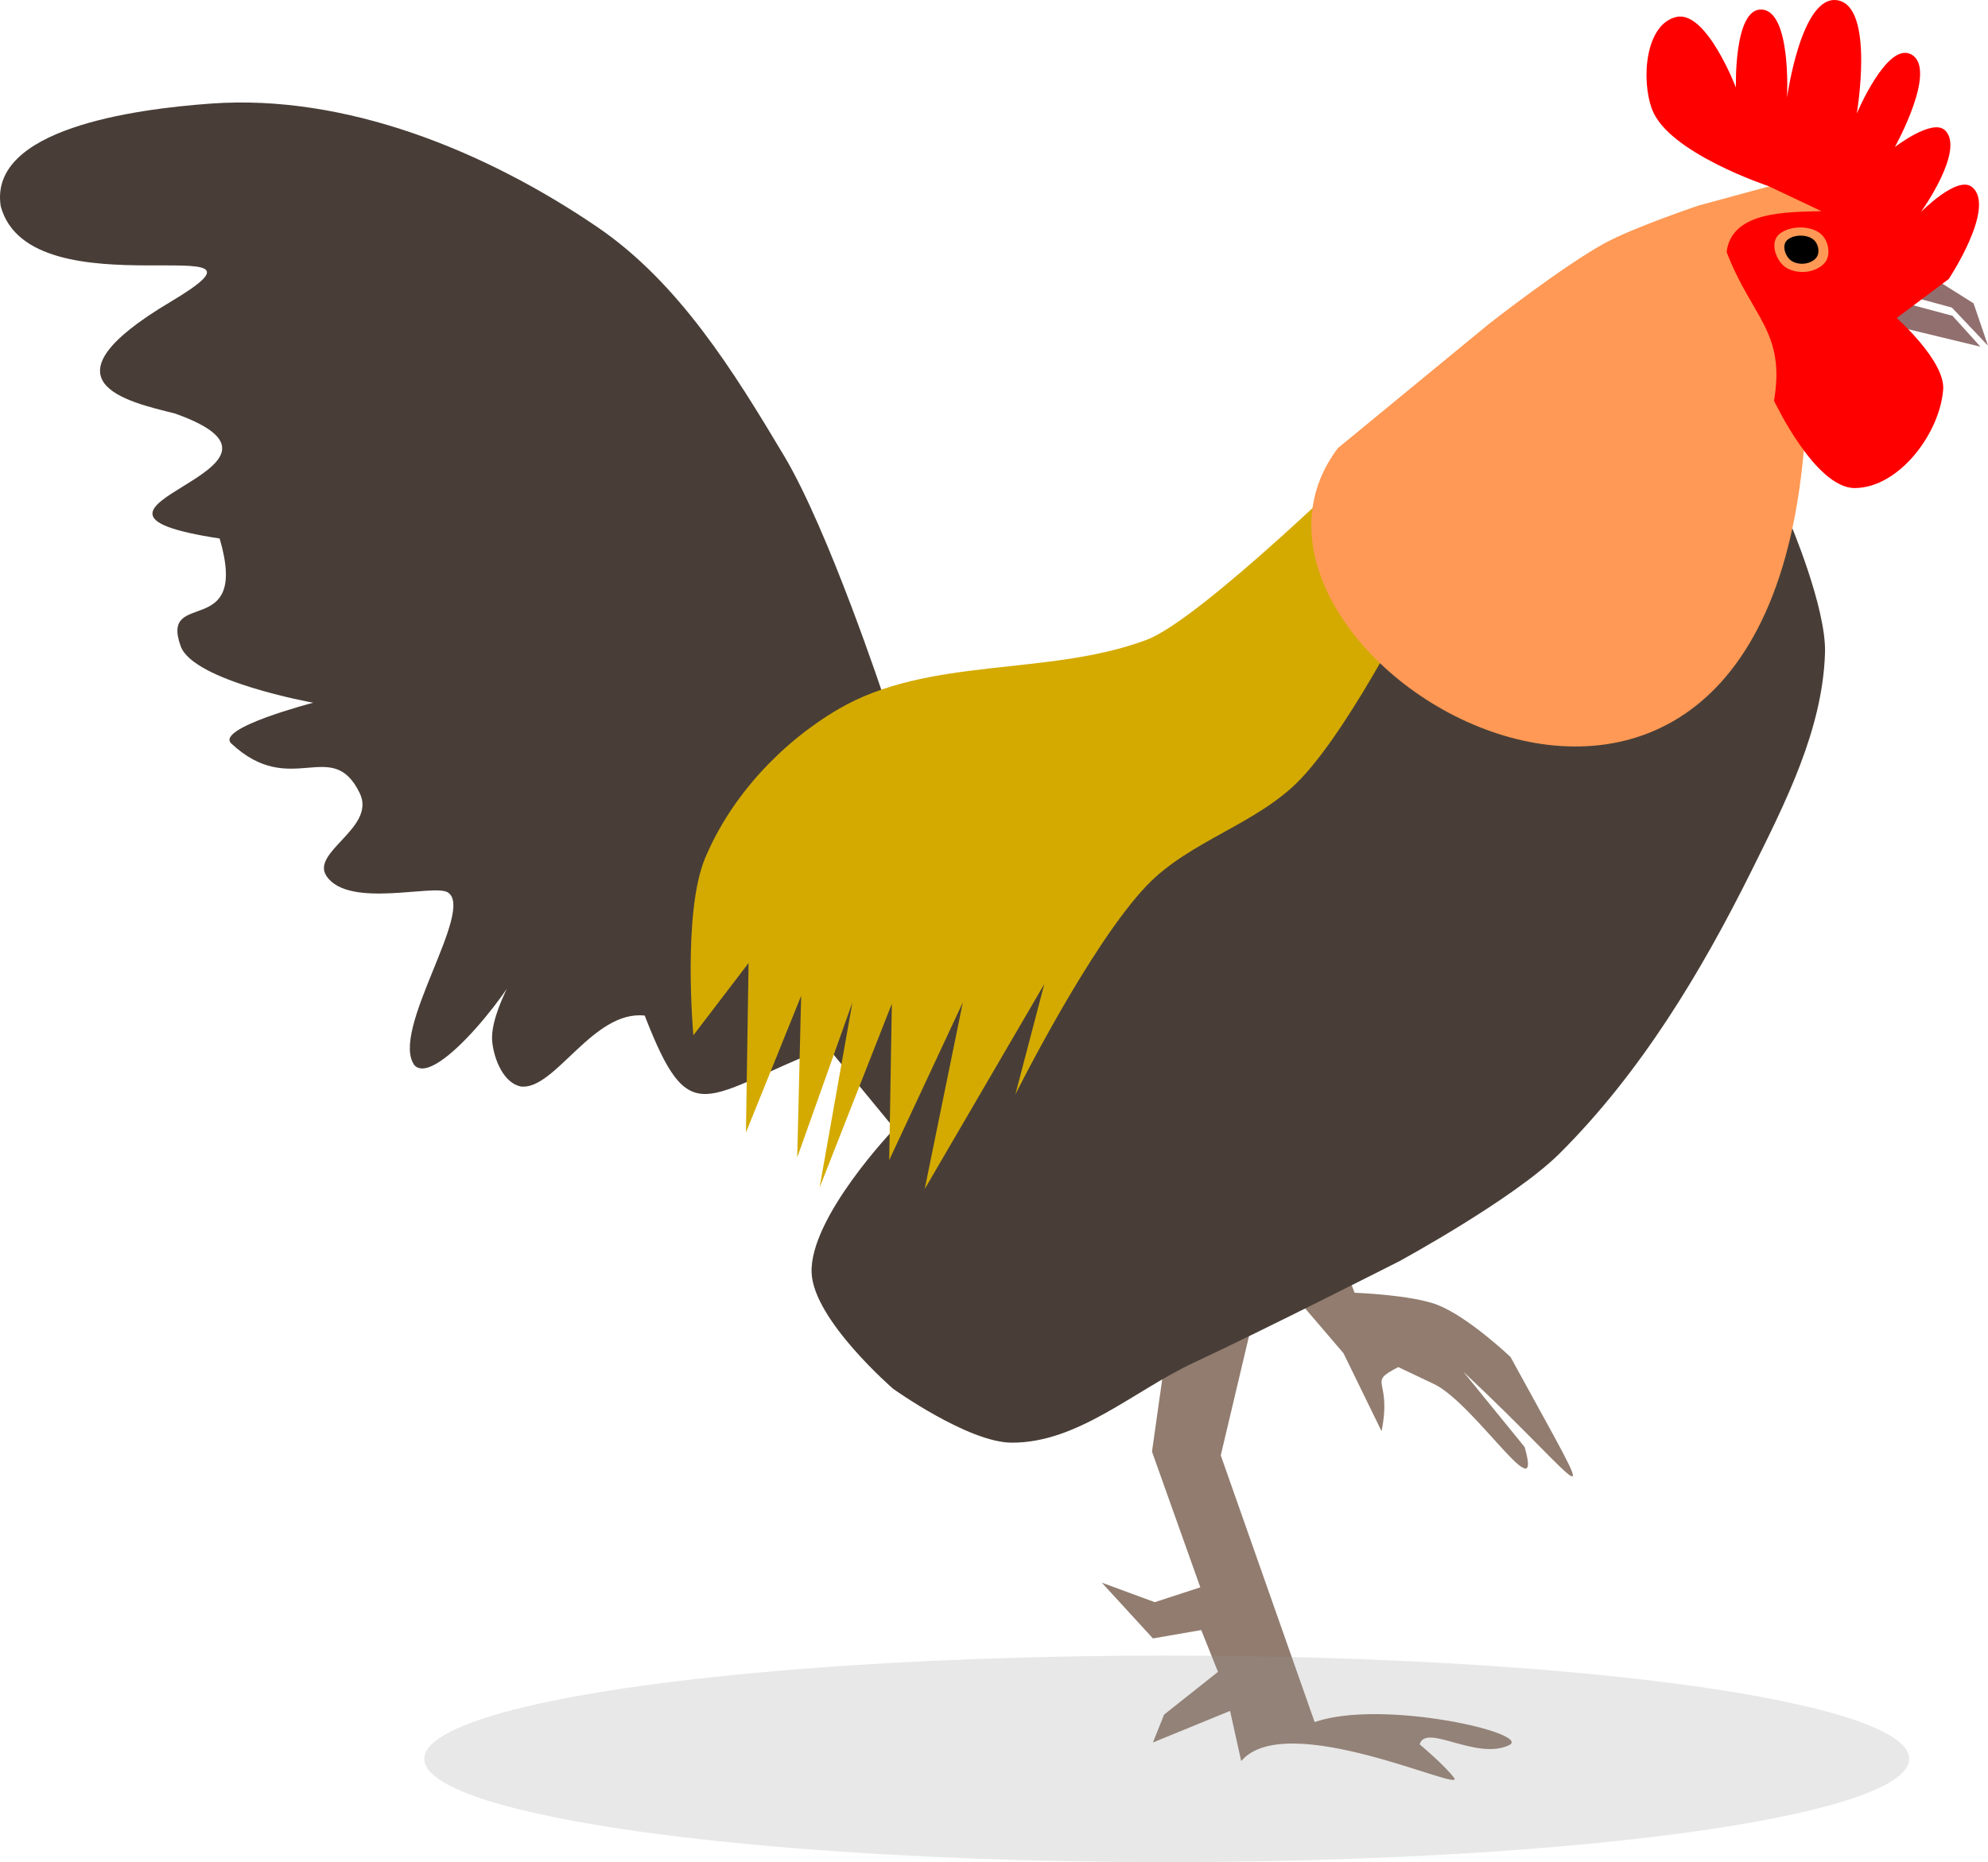 <svg width="808.5mm" height="757.45mm" viewBox="0 0 808.5 757.45" xmlns="http://www.w3.org/2000/svg"><g stroke-miterlimit="5.2" stroke-width="0"><path d="M786.053 112.952l16.57 10.424 5.88 17.239-14.7-15.502-18.173-4.944z" fill="#916f6f"/><path d="M773.893 133.402l31.538 7.617-11.36-12.562-16.971-4.543-10.691 3.608z" fill="#916f6f"/><path d="M477.953 523.582l-9.45 66.902 19.656 55.185-18.521 6.048-21.545-7.938 20.789 22.68 19.655-3.403 6.803 17.01-21.923 17.386-4.535 11.34 31.37-12.852 4.537 20.41c18.298-21.634 91.59 13.502 86.557 6.805-3.908-5.2-13.985-13.607-13.985-13.607 2.536-8.74 22.843 6.608 36.286.378 10.183-4.72-51.317-19.005-78.997-9.45l-38.176-108.48 18.52-78.24 31.373 36.663 15.497 31.75c4.409-21.85-6.33-19.254 6.804-26.08l15.119 7.182c16.758 8.856 44.066 52.41 36.255 25.324l-24.916-30.616c51.327 48.09 59.122 67.058 19.18-6.006 0 0-17.151-16.33-29.763-21.21-10.57-4.087-33.64-4.912-33.64-4.912l-13.23-34.396z" fill="#917c6f"/></g><path d="M.283 83.822c-4.85-31.343 53.893-39.41 85.526-41.694 54.854-3.96 111.7 19.289 157.15 50.247 33.075 22.526 55.396 58.648 75.905 93.01 18.179 30.459 40.625 98.355 40.625 98.355l140.58-24.054 125.08-38.487 93.544 2.673 9.087-11.76s15 35.007 14.433 53.454c-.962 31.2-16.05 60.776-29.934 88.733-20.597 41.474-45.22 82.26-78.043 114.93-18.564 18.476-65.214 43.832-65.214 43.832s-55.29 28.068-83.388 41.16c-24.516 11.423-47.255 32.795-74.3 32.607-17.622-.123-48.11-21.916-48.11-21.916s-32.244-27.88-33.14-47.04c-1.058-22.561 33.675-58.798 33.675-58.798l-27.262-33.141c-50.727 19.923-55.668 35.186-74.3-12.83-21.052-2.28-36.408 30.287-50.248 28.866-7.1-1.292-11.025-10.996-11.76-18.174-1.304-12.74 13.898-35.814 13.898-35.814-3.083 11.137-36.546 54.46-45.477 45.396-10.382-13.71 24.882-63.397 13.472-70.404-5.714-3.51-40.175 6.692-49.245-6.53-6.771-9.872 20.333-19.697 13.455-33.839-11.326-23.287-27.884 2.562-52.21-20.15-6.683-6.24 33.286-16.606 33.286-16.606s-48.69-8.761-53.865-22.95c-8.75-23.993 28.156-1.83 15.82-43.85-79.55-12.137 46.462-27.835-18.15-50.842-19.577-4.888-56.514-12.88-1.946-45.357 54.568-32.477-56.894 5.774-68.956-39.02z" fill="#483e37"/><g stroke-miterlimit="5.2" stroke-width="0"><path d="M556.743 184.852s-68.322 67.09-90.337 75.37c-40.177 15.108-88.617 6.57-125.62 28.33-23.278 13.69-43.523 35.51-53.988 60.404-9.343 22.224-4.81 72.163-4.81 72.163l22.45-29.4-1.07 68.956 22.452-55.592-1.604 65.748 22.45-63.076-13.362 75.37 29.4-74.835-1.07 63.61 29.935-64.145-15.502 75.905 48.643-83.388-11.76 44.9s30.316-60.81 53.454-84.991c17.53-18.32 45.043-24.948 62.54-43.298 21.598-22.65 49.713-79.646 49.713-79.646z" fill="#d4aa00"/><path d="M734.603 167.152c-9.767 246.45-254.99 100.61-190.5 15.119l61.61-50.65s30.355-23.78 47.247-32.883c11.946-6.437 37.798-15.12 37.798-15.12l43.089-11.716 24.946 40.82z" fill="#f95"/></g><path d="M721.48 163s16.747 35.659 32.884 35.53c17.933-.144 34.521-22.185 35.908-40.065.894-11.533-18.899-29.104-18.899-29.104l21.167-15.875s19.445-29.321 9.45-37.42c-5.999-4.86-20.79 10.205-20.79 10.205s18.142-25.229 9.828-33.262c-5.158-4.983-20.411 6.804-20.411 6.804s17.92-32.212 6.425-37.798c-9.787-4.757-21.923 24.19-21.923 24.19S762.6 2.458 747.182.092c-14.704-2.257-20.411 39.688-20.411 39.688s1.894-35.756-10.583-35.908c-11.116-.136-10.205 31.75-10.205 31.75S694.002 4.13 681.793 6.896c-12.696 2.876-14.51 25.65-9.828 37.798 6.775 17.575 47.247 30.994 47.247 30.994l21.545 10.205c-13.477.403-36.599-.22-38.554 16.63 10.184 26.623 24.054 32.294 19.277 60.477z" fill="red"/><g stroke-miterlimit="5.2" stroke-width="0"><path d="M743.023 105.402c-1.235 2.872-4.795 4.598-7.884 5.078-3.465.54-7.67-.267-10.156-2.74-2.556-2.54-4.233-7.085-2.874-10.423 1.168-2.866 4.948-4.297 8.019-4.678 3.82-.473 8.502.36 11.092 3.208 2.18 2.398 3.084 6.577 1.804 9.555z" fill="#f95"/><path d="M739.173 103.982c-.78 1.813-3.028 2.903-4.978 3.206-2.188.34-4.843-.168-6.412-1.73-1.614-1.604-2.673-4.473-1.814-6.58.737-1.81 3.123-2.713 5.062-2.954 2.412-.3 5.368.227 7.003 2.025 1.377 1.514 1.947 4.153 1.139 6.033z"/></g><ellipse cx="474.5" cy="715.44" rx="301.96" ry="42.011" fill="#999" opacity=".223"/></svg>